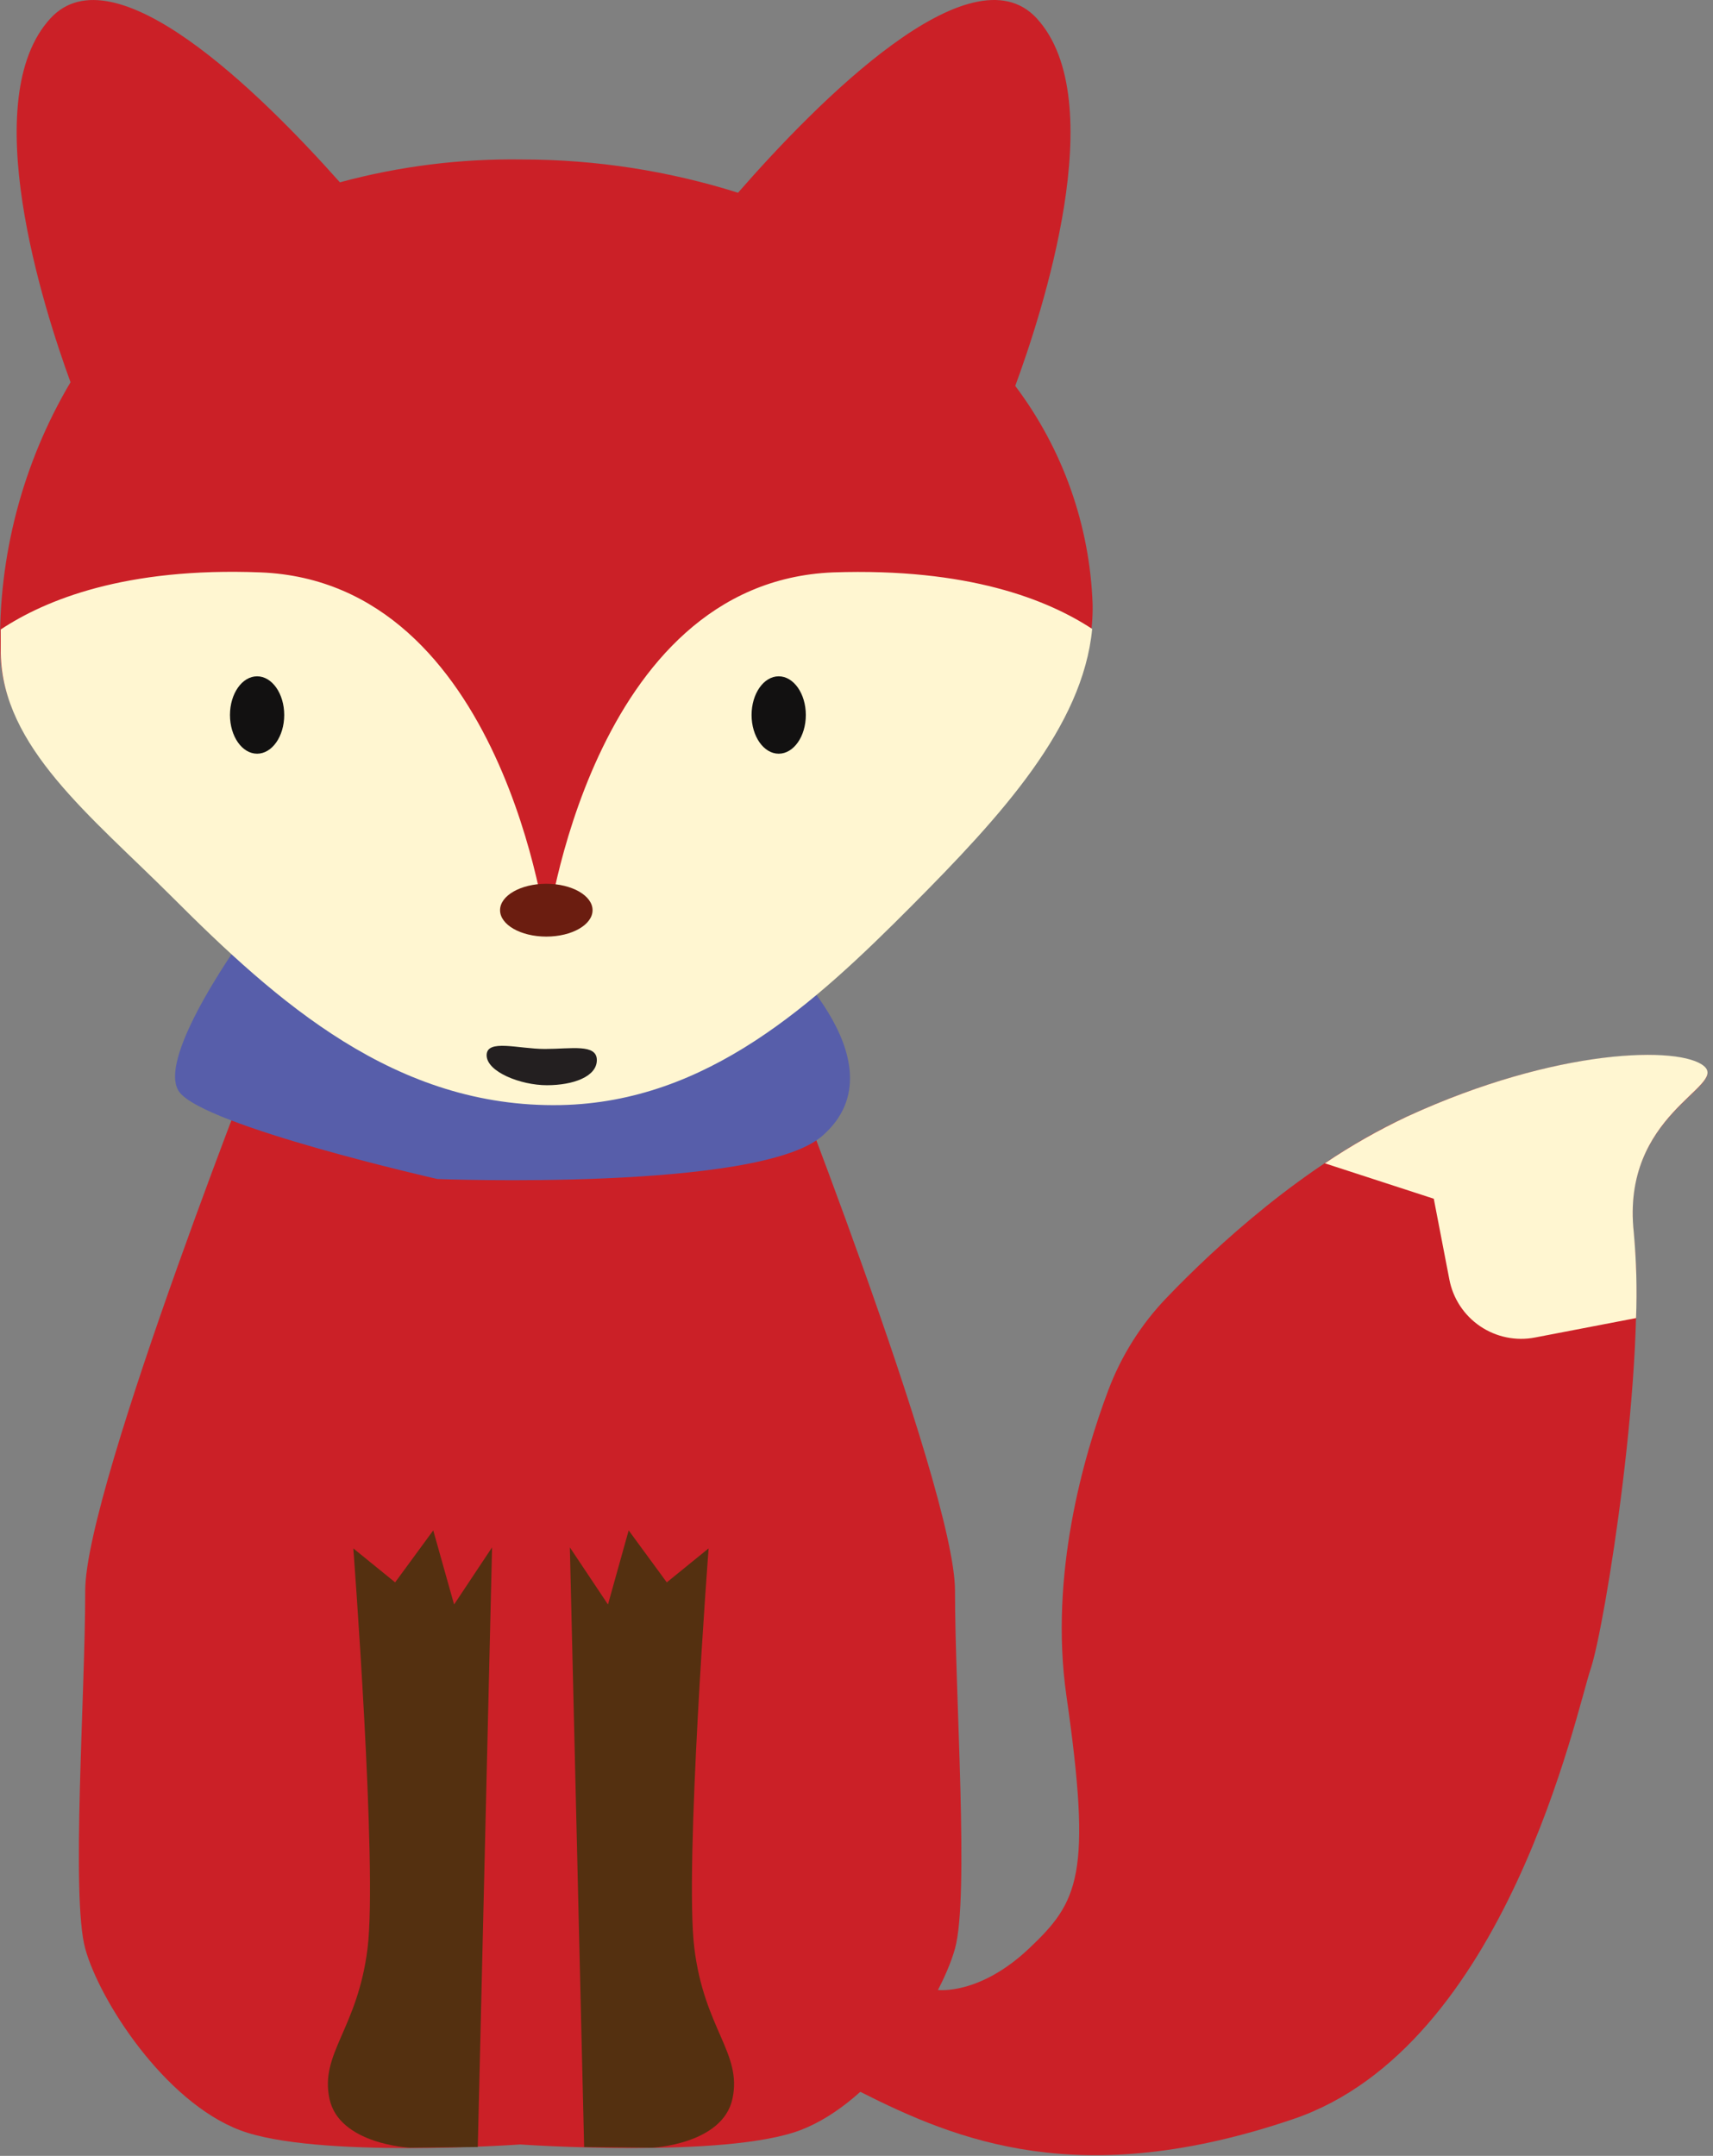 <?xml version="1.0" encoding="UTF-8"?>
<svg width="120px" height="151px" viewBox="0 0 120 151" version="1.1" xmlns="http://www.w3.org/2000/svg" xmlns:xlink="http://www.w3.org/1999/xlink">
    <rect x="0" y="0" width="120" height="151" fill="#808080" stroke="none"/>
    <!-- Generator: Sketch 51.1 (57501) - http://www.bohemiancoding.com/sketch -->
    <title>Group 12</title>
    <desc>Created with Sketch.</desc>
    <defs></defs>
    <g id="Тест" stroke="none" stroke-width="1" fill="none" fill-rule="evenodd">
        <g id="Group-12" fill-rule="nonzero">
            <path d="M66.9,111.41 C66.9,104.1 53.96,71.48 53.96,71.48 L36.44,58.77 L18.91,71.48 C18.91,71.48 5.97,104.1 5.97,111.41 C5.97,118.72 4.97,132.84 5.97,136.48 C6.97,140.12 11.52,147.19 16.81,149.2 C22.1,151.21 36.44,150.2 36.44,150.2 C36.44,150.2 50.77,151.2 56.06,149.2 C61.35,147.2 65.89,140.13 66.9,136.48 C67.91,132.83 66.9,118.71 66.9,111.41 Z" id="Shape" fill="#CB2027"></path>
            <path d="M17.39,65.15 C17.39,65.15 10.81,74.08 12.56,76.48 C14.31,78.88 30.64,82.58 30.64,82.58 C30.64,82.58 53.09,83.45 57.58,79.58 C63.58,74.4 53.93,66.09 53.93,66.09 L17.39,65.15 Z" id="Shape" fill="#575EAA"></path>
            <path d="M71.12,27.03 C72.96,22.03 77.91,7.03 72.62,1.28 C68.01,-3.72 57.29,7.1 51.7,13.5 C46.818,11.961 41.729,11.176 36.61,11.17 C32.289,11.102 27.981,11.64 23.81,12.77 C18.07,6.32 7.98,-3.53 3.54,1.28 C-1.66,6.91 3.03,21.54 4.94,26.77 C1.574,32.461 -0.134,38.98 0.01,45.59 C0.14,52.16 6.28,56.95 12.01,62.66 C19.36,70 27.67,77.46 39.25,77.23 C49.54,77.03 57.02,70.11 63.81,63.3 C70.6,56.49 76.69,49.77 76.54,42.3 C76.339,36.775 74.447,31.445 71.12,27.03 Z" id="Shape" fill="#CB2027"></path>
            <path d="M58.37,40.09 C41.32,40.77 38.3,65.27 38.3,65.27 C38.3,65.27 35.3,40.76 18.24,40.09 C8.78,39.72 3.17,42.02 0.05,44.09 C0.05,44.65 0.05,45.21 0.05,45.76 C0.18,52.33 6.33,57.11 12.05,62.82 C19.4,70.17 27.71,77.63 39.29,77.4 C49.57,77.19 57.06,70.28 63.85,63.46 C70.14,57.14 75.85,50.91 76.51,44.05 C73.37,41.99 67.81,39.77 58.37,40.09 Z" id="Shape" fill="#FFF6D1"></path>
            <ellipse id="Oval" fill="#6B1D10" cx="38.27" cy="63.75" rx="3.24" ry="1.85"></ellipse>
            <path d="M65.7,139.38 C65.7,139.38 68.61,139.76 72.08,136.48 C75.55,133.2 76.52,131.37 74.7,118.74 C73.5,110.32 75.9,101.99 77.64,97.37 C78.551,94.95 79.946,92.742 81.74,90.88 C85.08,87.4 91.41,81.5 98.57,78.2 C109.09,73.37 117.73,73.28 119.37,74.71 C121.01,76.14 113.53,78.06 114.43,86.35 C115.43,95.21 112.43,113.95 111.43,116.89 C110.43,119.83 105.52,143.35 90.6,148.42 C75.68,153.49 67.06,149.94 60.26,146.51 C53.46,143.08 65.7,139.38 65.7,139.38 Z" id="Shape" fill="#CB2027"></path>
            <path d="M98.58,78.2 C96.575,79.144 94.646,80.24 92.81,81.48 L100.44,83.96 L101.53,89.61 C101.784,90.946 102.56,92.126 103.686,92.89 C104.811,93.653 106.194,93.938 107.53,93.68 L114.61,92.32 C114.686,90.319 114.632,88.314 114.45,86.32 C113.55,78.03 121.02,76.11 119.38,74.68 C117.74,73.25 109.09,73.37 98.58,78.2 Z" id="Shape" fill="#FFF6D1"></path>
            <path d="M49.64,108.45 C49.64,108.45 47.94,130.78 48.64,136.45 C49.34,142.12 52,143.8 51.31,147 C50.62,150.2 45.67,150.43 45.67,150.43 L40.92,150.38 L39.92,108.38 L42.59,112.38 L44.04,107.19 L46.71,110.83 L49.64,108.45 Z" id="Shape" fill="#543010"></path>
            <ellipse id="Oval" fill="#121111" cx="18.01" cy="50.08" rx="1.9" ry="2.71"></ellipse>
            <ellipse id="Oval" fill="#121111" cx="54.55" cy="50.08" rx="1.9" ry="2.71"></ellipse>
            <path d="M24.75,108.45 C24.75,108.45 26.45,130.78 25.75,136.45 C25.05,142.12 22.4,143.8 23.08,147 C23.76,150.2 28.73,150.43 28.73,150.43 L33.47,150.38 L34.47,108.38 L31.81,112.38 L30.35,107.19 L27.68,110.83 L24.75,108.45 Z" id="Shape" fill="#543010"></path>
            <path d="M41.81,74.25 C41.81,75.41 40.15,76.01 38.31,76.01 C36.47,76.01 34.09,75.07 34.09,73.91 C34.09,72.75 36.32,73.47 38.17,73.47 C40.02,73.47 41.81,73.09 41.81,74.25 Z" id="Shape" fill="#231F20"></path>
        </g>
    </g>
</svg>